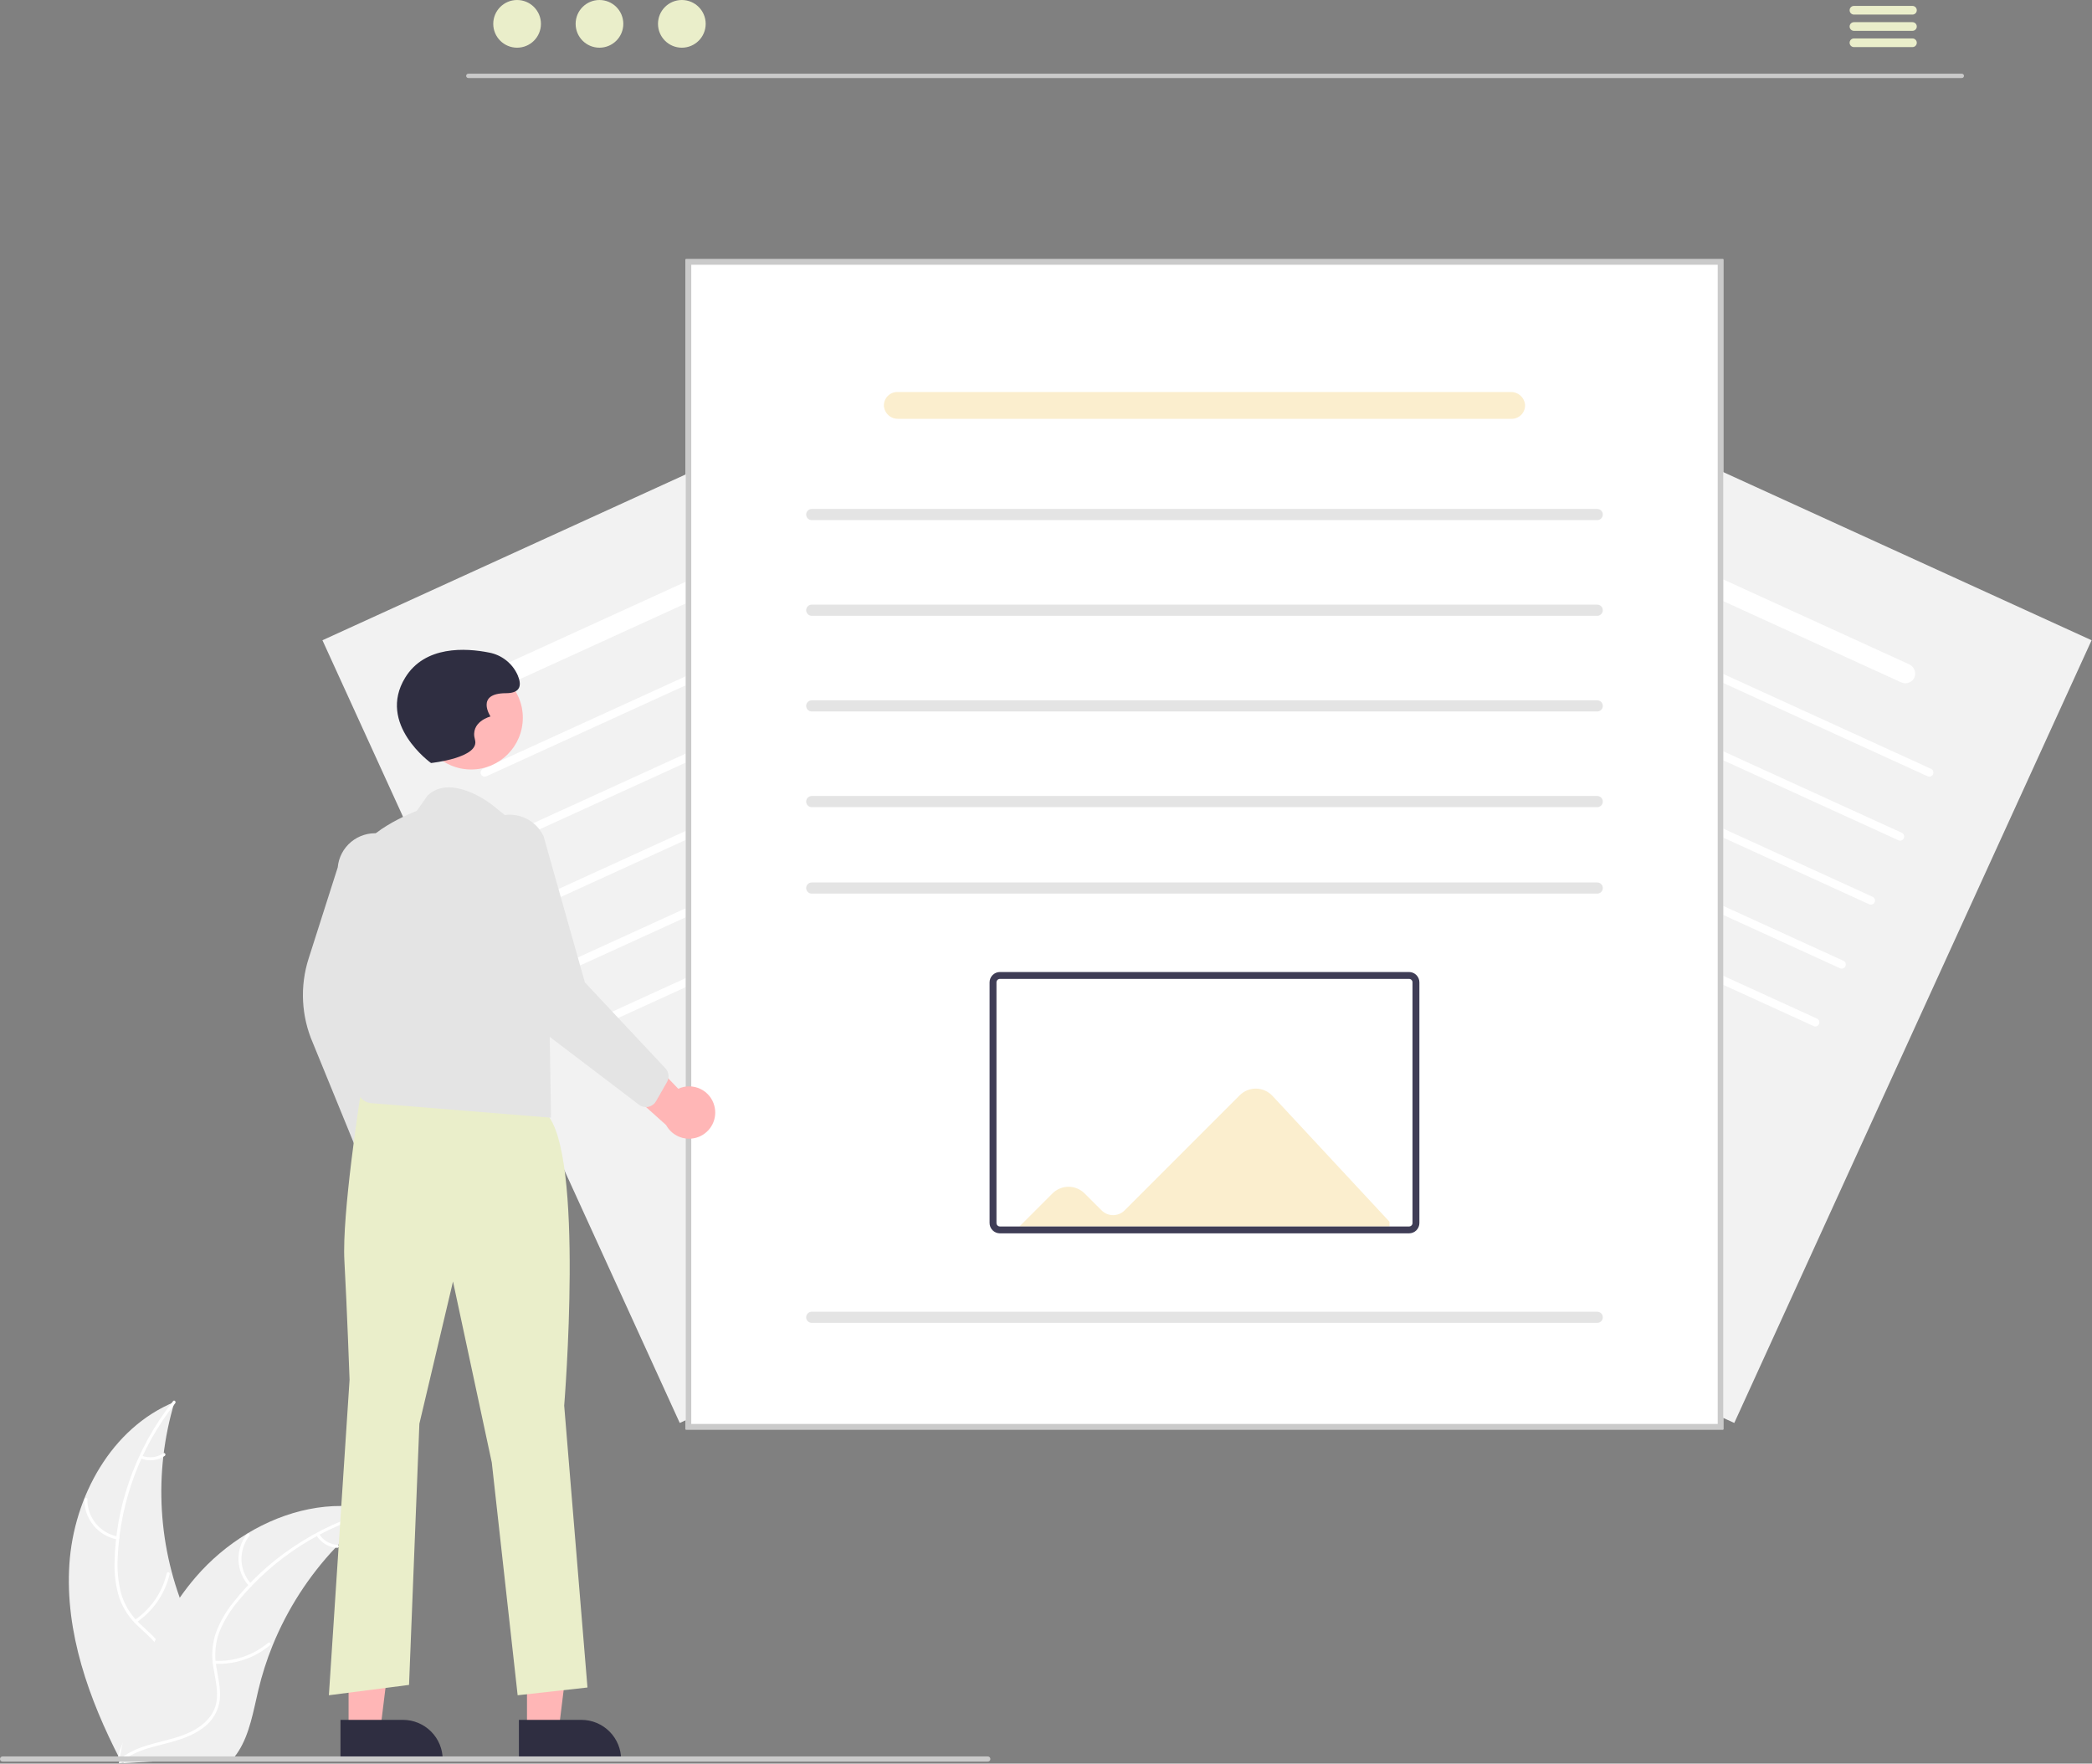 <svg width="809" height="682" viewBox="0 0 809 682" fill="none" xmlns="http://www.w3.org/2000/svg">
<rect x="0" y="0" width="809" height="682" fill="#808080" stroke="none"/>
<g clip-path="url(#clip0_523_503)">
<path d="M670.665 550.261L402.32 427.756L540.495 125.086L808.84 247.59L670.665 550.261Z" fill="#F2F2F2"/>
<path d="M711.544 374.425L508.399 281.686C508.016 281.511 507.719 281.191 507.572 280.797C507.425 280.403 507.44 279.967 507.615 279.584C507.79 279.202 508.109 278.904 508.503 278.757C508.897 278.61 509.334 278.626 509.716 278.8L712.861 371.54C713.244 371.714 713.541 372.034 713.688 372.428C713.835 372.822 713.82 373.258 713.645 373.641C713.47 374.024 713.151 374.321 712.757 374.468C712.363 374.615 711.926 374.6 711.544 374.425Z" fill="white"/>
<path d="M722.84 349.681L519.695 256.941C519.505 256.855 519.335 256.732 519.193 256.58C519.051 256.427 518.94 256.248 518.868 256.053C518.795 255.858 518.761 255.651 518.769 255.442C518.776 255.234 518.824 255.03 518.911 254.84C518.997 254.651 519.12 254.48 519.273 254.338C519.425 254.196 519.604 254.086 519.799 254.013C519.994 253.94 520.202 253.906 520.41 253.914C520.618 253.921 520.823 253.97 521.012 254.056L724.157 346.795C724.346 346.882 724.517 347.005 724.659 347.157C724.801 347.31 724.911 347.489 724.984 347.684C725.057 347.879 725.091 348.086 725.083 348.295C725.076 348.503 725.027 348.707 724.941 348.897C724.854 349.086 724.731 349.257 724.579 349.399C724.427 349.541 724.248 349.651 724.053 349.724C723.857 349.797 723.65 349.831 723.442 349.823C723.234 349.816 723.029 349.767 722.84 349.681Z" fill="white"/>
<path d="M734.136 324.937L530.992 232.197C530.802 232.111 530.632 231.988 530.49 231.835C530.348 231.683 530.237 231.504 530.165 231.309C530.092 231.114 530.058 230.906 530.065 230.698C530.073 230.49 530.121 230.285 530.208 230.096C530.294 229.906 530.417 229.736 530.57 229.594C530.722 229.452 530.901 229.341 531.096 229.269C531.291 229.196 531.499 229.162 531.707 229.17C531.915 229.177 532.12 229.225 532.309 229.312L735.454 322.051C735.835 322.226 736.132 322.546 736.279 322.94C736.425 323.333 736.409 323.769 736.235 324.151C736.06 324.533 735.742 324.831 735.348 324.978C734.955 325.125 734.519 325.11 734.136 324.937Z" fill="white"/>
<path d="M745.432 300.192L542.288 207.453C542.098 207.366 541.928 207.244 541.786 207.091C541.644 206.939 541.533 206.76 541.46 206.565C541.388 206.37 541.354 206.162 541.361 205.954C541.369 205.746 541.417 205.541 541.504 205.352C541.59 205.162 541.713 204.992 541.865 204.85C542.018 204.708 542.197 204.597 542.392 204.524C542.587 204.452 542.795 204.418 543.003 204.425C543.211 204.433 543.415 204.481 543.605 204.568L746.75 297.307C746.939 297.393 747.11 297.516 747.251 297.669C747.393 297.821 747.504 298 747.577 298.195C747.65 298.39 747.683 298.598 747.676 298.806C747.668 299.014 747.62 299.219 747.534 299.408C747.447 299.598 747.324 299.768 747.172 299.91C747.019 300.052 746.84 300.163 746.645 300.236C746.45 300.308 746.243 300.342 746.035 300.335C745.826 300.327 745.622 300.279 745.432 300.192Z" fill="white"/>
<path d="M701.335 396.787L498.19 304.048C498.001 303.961 497.83 303.838 497.688 303.686C497.546 303.534 497.436 303.355 497.363 303.16C497.29 302.964 497.256 302.757 497.264 302.549C497.271 302.341 497.319 302.136 497.406 301.946C497.492 301.757 497.615 301.586 497.768 301.445C497.92 301.303 498.099 301.192 498.294 301.119C498.489 301.046 498.697 301.013 498.905 301.02C499.113 301.028 499.318 301.076 499.507 301.162L702.652 393.902C703.035 394.076 703.332 394.396 703.479 394.79C703.626 395.184 703.611 395.621 703.436 396.003C703.261 396.386 702.942 396.683 702.548 396.83C702.154 396.977 701.717 396.962 701.335 396.787Z" fill="white"/>
<path d="M735.258 263.895L576.576 191.454C575.683 191.069 574.963 190.37 574.552 189.489C574.14 188.608 574.067 187.606 574.346 186.675C574.517 186.169 574.792 185.704 575.154 185.311C575.515 184.918 575.955 184.605 576.446 184.392C576.936 184.18 577.465 184.073 577.999 184.078C578.534 184.083 579.061 184.201 579.547 184.423L738.18 256.842C739.089 257.228 739.823 257.938 740.241 258.833C740.658 259.729 740.73 260.747 740.441 261.692C740.265 262.192 739.987 262.649 739.624 263.035C739.262 263.422 738.823 263.728 738.335 263.936C737.847 264.143 737.322 264.246 736.792 264.239C736.262 264.232 735.74 264.115 735.258 263.895Z" fill="white"/>
<path d="M124.691 247.59L393.036 125.086L531.211 427.756L262.866 550.261L124.691 247.59Z" fill="#F2F2F2"/>
<path d="M221.988 374.425L425.132 281.686C425.322 281.599 425.492 281.476 425.634 281.324C425.776 281.171 425.887 280.992 425.96 280.797C426.032 280.602 426.066 280.395 426.059 280.187C426.051 279.978 426.003 279.774 425.916 279.584C425.83 279.395 425.707 279.224 425.555 279.082C425.402 278.94 425.223 278.83 425.028 278.757C424.833 278.684 424.625 278.651 424.417 278.658C424.209 278.665 424.005 278.714 423.815 278.8L220.67 371.54C220.481 371.626 220.31 371.749 220.169 371.901C220.027 372.054 219.916 372.233 219.843 372.428C219.77 372.623 219.737 372.831 219.744 373.039C219.752 373.247 219.8 373.451 219.886 373.641C219.973 373.83 220.096 374.001 220.248 374.143C220.401 374.285 220.58 374.395 220.775 374.468C220.97 374.541 221.177 374.575 221.385 374.567C221.594 374.56 221.798 374.512 221.988 374.425Z" fill="white"/>
<path d="M210.692 349.681L413.836 256.942C414.219 256.767 414.517 256.447 414.664 256.053C414.811 255.659 414.795 255.223 414.621 254.84C414.446 254.458 414.126 254.16 413.732 254.013C413.338 253.866 412.902 253.881 412.519 254.056L209.375 346.795C209.185 346.882 209.015 347.005 208.873 347.157C208.731 347.31 208.62 347.489 208.547 347.684C208.475 347.879 208.441 348.086 208.448 348.295C208.456 348.503 208.504 348.707 208.591 348.897C208.677 349.086 208.8 349.257 208.952 349.399C209.105 349.541 209.284 349.651 209.479 349.724C209.674 349.797 209.881 349.831 210.09 349.823C210.298 349.816 210.502 349.767 210.692 349.681Z" fill="white"/>
<path d="M199.395 324.937L402.54 232.197C402.923 232.023 403.22 231.703 403.367 231.309C403.514 230.915 403.499 230.479 403.324 230.096C403.149 229.713 402.83 229.416 402.436 229.269C402.042 229.122 401.605 229.137 401.223 229.312L198.078 322.051C197.696 322.226 197.399 322.546 197.252 322.94C197.105 323.333 197.121 323.769 197.296 324.152C197.47 324.534 197.789 324.832 198.183 324.979C198.577 325.126 199.013 325.111 199.395 324.937Z" fill="white"/>
<path d="M188.099 300.192L391.244 207.453C391.433 207.366 391.604 207.244 391.746 207.091C391.888 206.939 391.998 206.76 392.071 206.565C392.144 206.37 392.177 206.162 392.17 205.954C392.163 205.746 392.114 205.541 392.028 205.352C391.941 205.162 391.818 204.992 391.666 204.85C391.514 204.708 391.335 204.597 391.14 204.524C390.944 204.452 390.737 204.418 390.529 204.425C390.321 204.433 390.116 204.481 389.926 204.568L186.782 297.307C186.399 297.482 186.102 297.801 185.955 298.195C185.808 298.589 185.823 299.026 185.998 299.408C186.172 299.791 186.492 300.089 186.886 300.236C187.28 300.383 187.716 300.367 188.099 300.192Z" fill="white"/>
<path d="M232.197 396.787L435.341 304.048C435.724 303.873 436.022 303.554 436.169 303.16C436.316 302.765 436.3 302.329 436.125 301.946C435.951 301.564 435.631 301.266 435.237 301.119C434.843 300.972 434.407 300.988 434.024 301.162L230.879 393.902C230.69 393.988 230.519 394.111 230.377 394.264C230.236 394.416 230.125 394.595 230.052 394.79C229.979 394.985 229.946 395.193 229.953 395.401C229.961 395.609 230.009 395.814 230.095 396.003C230.182 396.193 230.305 396.363 230.457 396.505C230.61 396.647 230.789 396.758 230.984 396.83C231.179 396.903 231.386 396.937 231.594 396.929C231.803 396.922 232.007 396.874 232.197 396.787Z" fill="white"/>
<path d="M198.274 263.895L356.955 191.454C357.848 191.069 358.569 190.37 358.98 189.489C359.391 188.608 359.464 187.606 359.185 186.675C359.015 186.169 358.739 185.704 358.378 185.311C358.016 184.918 357.576 184.605 357.086 184.392C356.596 184.18 356.066 184.073 355.532 184.078C354.998 184.083 354.471 184.201 353.985 184.423L195.351 256.842C194.442 257.228 193.708 257.938 193.291 258.833C192.873 259.729 192.802 260.747 193.09 261.692C193.266 262.192 193.545 262.649 193.907 263.035C194.27 263.422 194.709 263.728 195.197 263.936C195.684 264.143 196.21 264.246 196.739 264.239C197.269 264.232 197.792 264.115 198.274 263.895Z" fill="white"/>
<path d="M26.825 604.978C28.519 578.734 43.142 552.107 67.485 542.155C59.277 569.551 61.025 598.967 72.418 625.199C76.848 635.3 82.828 646.073 79.854 656.694C78.004 663.303 72.832 668.582 66.905 672.043C60.979 675.504 54.285 677.383 47.675 679.227L46.421 680.395C34.367 657.022 25.131 631.222 26.825 604.978Z" fill="#F0F0F0"/>
<path d="M67.76 542.633C54.253 559.703 46.468 580.596 45.511 602.343C45.222 607.021 45.672 611.715 46.845 616.253C48.13 620.637 50.565 624.596 53.898 627.72C56.947 630.695 60.41 633.385 62.683 637.05C63.819 638.943 64.541 641.055 64.803 643.246C65.066 645.438 64.861 647.661 64.204 649.768C62.704 655.062 59.391 659.501 56 663.729C52.235 668.424 48.25 673.24 46.887 679.249C46.722 679.977 45.602 679.678 45.767 678.951C48.137 668.498 57.767 662.068 61.976 652.529C63.94 648.078 64.574 643.009 62.222 638.573C60.166 634.694 56.597 631.917 53.483 628.931C50.187 625.931 47.676 622.17 46.169 617.976C44.769 613.512 44.139 608.843 44.306 604.168C44.513 593.638 46.374 583.205 49.823 573.253C53.695 561.872 59.485 551.238 66.943 541.81C67.405 541.227 68.219 542.053 67.76 542.633Z" fill="white"/>
<path d="M45.407 595.322C41.78 594.666 38.504 592.743 36.165 589.895C33.826 587.046 32.575 583.46 32.636 579.774C32.64 579.624 32.702 579.481 32.809 579.376C32.916 579.27 33.06 579.211 33.21 579.209C33.361 579.208 33.506 579.265 33.615 579.368C33.724 579.472 33.789 579.613 33.795 579.764C33.732 583.195 34.898 586.536 37.081 589.184C39.265 591.831 42.324 593.611 45.705 594.202C46.439 594.331 46.137 595.451 45.407 595.322Z" fill="white"/>
<path d="M52.154 626.415C58.382 622.176 62.785 615.745 64.483 608.405C64.65 607.677 65.77 607.976 65.603 608.702C63.822 616.338 59.227 623.021 52.735 627.417C52.116 627.836 51.538 626.831 52.154 626.415Z" fill="white"/>
<path d="M54.834 562.905C56.184 563.451 57.649 563.653 59.097 563.493C60.545 563.333 61.931 562.816 63.129 561.989C63.743 561.562 64.32 562.568 63.711 562.991C62.382 563.9 60.851 564.469 59.252 564.649C57.653 564.829 56.034 564.615 54.536 564.025C54.39 563.981 54.267 563.884 54.19 563.752C54.114 563.62 54.09 563.464 54.125 563.316C54.165 563.168 54.262 563.042 54.395 562.965C54.528 562.888 54.685 562.866 54.834 562.905Z" fill="white"/>
<path d="M145.979 584.194C145.604 584.471 145.228 584.748 144.853 585.035C139.824 588.786 135.109 592.94 130.753 597.455C130.411 597.798 130.069 598.152 129.737 598.505C119.359 609.494 111.112 622.314 105.414 636.315C103.151 641.888 101.317 647.625 99.925 653.476C98.003 661.557 96.562 670.472 92.211 677.247C91.765 677.959 91.276 678.643 90.745 679.294L47.944 681.833C47.843 681.79 47.743 681.757 47.643 681.714L45.938 681.894C45.989 681.587 46.048 681.27 46.099 680.963C46.128 680.785 46.166 680.606 46.195 680.428C46.217 680.309 46.239 680.19 46.252 680.082C46.26 680.042 46.267 680.002 46.275 679.972C46.288 679.864 46.312 679.764 46.326 679.666C46.652 677.892 46.991 676.118 47.343 674.343C47.342 674.333 47.342 674.333 47.351 674.323C50.068 660.805 53.936 647.394 59.718 634.998C59.892 634.625 60.065 634.242 60.258 633.868C62.895 628.295 65.983 622.946 69.492 617.876C71.422 615.106 73.49 612.435 75.691 609.874C81.388 603.268 88.089 597.599 95.547 593.076C110.418 584.06 128.006 579.9 144.706 583.878C145.133 583.98 145.551 584.082 145.979 584.194Z" fill="#F0F0F0"/>
<path d="M145.916 584.743C124.853 590.241 106.059 602.235 92.201 619.022C89.154 622.583 86.687 626.602 84.891 630.932C83.278 635.205 82.839 639.833 83.619 644.334C84.262 648.545 85.408 652.778 85.016 657.073C84.783 659.268 84.089 661.389 82.978 663.297C81.868 665.205 80.367 666.856 78.573 668.144C74.188 671.467 68.87 673.016 63.617 674.351C57.784 675.832 51.703 677.279 46.997 681.256C46.427 681.738 45.713 680.825 46.282 680.344C54.468 673.424 66.028 674.089 75.132 669.006C79.379 666.635 82.938 662.969 83.731 658.011C84.424 653.676 83.247 649.31 82.559 645.051C81.733 640.672 81.993 636.157 83.314 631.9C84.884 627.494 87.192 623.386 90.139 619.754C96.645 611.471 104.413 604.262 113.158 598.391C123.101 591.636 134.127 586.632 145.758 583.594C146.478 583.407 146.631 584.556 145.916 584.743Z" fill="white"/>
<path d="M96.344 613.354C93.843 610.647 92.386 607.139 92.233 603.456C92.08 599.774 93.241 596.157 95.508 593.251C95.969 592.665 96.902 593.353 96.441 593.94C94.324 596.642 93.243 600.012 93.393 603.44C93.542 606.869 94.913 610.132 97.256 612.639C97.765 613.184 96.85 613.897 96.344 613.354Z" fill="white"/>
<path d="M83.011 642.242C90.536 642.607 97.923 640.123 103.698 635.284C104.27 634.805 104.984 635.717 104.413 636.197C98.394 641.221 90.702 643.79 82.872 643.392C82.125 643.354 82.269 642.203 83.011 642.242Z" fill="white"/>
<path d="M123.389 593.146C124.138 594.395 125.186 595.438 126.438 596.182C127.691 596.927 129.108 597.348 130.563 597.409C131.31 597.438 131.166 598.588 130.424 598.56C128.817 598.485 127.252 598.018 125.866 597.198C124.481 596.379 123.317 595.234 122.476 593.861C122.386 593.738 122.346 593.586 122.365 593.435C122.383 593.284 122.458 593.145 122.575 593.047C122.696 592.953 122.85 592.911 123.002 592.929C123.154 592.948 123.293 593.025 123.389 593.146Z" fill="white"/>
<path d="M666.417 552.805H265.161V100.222H666.417V552.805Z" fill="white"/>
<path d="M666.417 552.805H265.161V100.222H666.417V552.805ZM267.318 550.648H664.26V102.38H267.318L267.318 550.648Z" fill="#CACACA"/>
<path d="M617.67 312.132H313.908C313.625 312.132 313.344 312.076 313.083 311.968C312.821 311.86 312.583 311.701 312.383 311.5C312.182 311.3 312.024 311.062 311.915 310.8C311.807 310.539 311.751 310.258 311.751 309.975C311.751 309.692 311.807 309.411 311.915 309.149C312.024 308.888 312.182 308.65 312.383 308.449C312.583 308.249 312.821 308.09 313.083 307.982C313.344 307.873 313.625 307.818 313.908 307.818H617.67C618.242 307.818 618.791 308.045 619.196 308.449C619.6 308.854 619.827 309.403 619.827 309.975C619.827 310.547 619.6 311.096 619.196 311.5C618.791 311.905 618.242 312.132 617.67 312.132Z" fill="#E4E4E4"/>
<path d="M617.67 275.132H313.908C313.336 275.132 312.787 274.905 312.383 274.5C311.978 274.096 311.751 273.547 311.751 272.975C311.751 272.403 311.978 271.854 312.383 271.449C312.787 271.045 313.336 270.818 313.908 270.818H617.67C618.242 270.818 618.791 271.045 619.196 271.449C619.6 271.854 619.827 272.403 619.827 272.975C619.827 273.547 619.6 274.096 619.196 274.5C618.791 274.905 618.242 275.132 617.67 275.132Z" fill="#E4E4E4"/>
<path d="M617.67 238.132H313.908C313.625 238.132 313.344 238.076 313.083 237.968C312.821 237.86 312.583 237.701 312.383 237.5C312.182 237.3 312.024 237.062 311.915 236.8C311.807 236.539 311.751 236.258 311.751 235.975C311.751 235.692 311.807 235.411 311.915 235.149C312.024 234.888 312.182 234.65 312.383 234.449C312.583 234.249 312.821 234.09 313.083 233.982C313.344 233.873 313.625 233.818 313.908 233.818H617.67C618.242 233.818 618.791 234.045 619.196 234.449C619.6 234.854 619.827 235.403 619.827 235.975C619.827 236.547 619.6 237.096 619.196 237.5C618.791 237.905 618.242 238.132 617.67 238.132Z" fill="#E4E4E4"/>
<path d="M617.67 201.132H313.908C313.336 201.132 312.787 200.905 312.383 200.5C311.978 200.096 311.751 199.547 311.751 198.975C311.751 198.403 311.978 197.854 312.383 197.449C312.787 197.045 313.336 196.818 313.908 196.818H617.67C618.242 196.818 618.791 197.045 619.196 197.449C619.6 197.854 619.827 198.403 619.827 198.975C619.827 199.547 619.6 200.096 619.196 200.5C618.791 200.905 618.242 201.132 617.67 201.132Z" fill="#E4E4E4"/>
<path d="M617.67 345.57H313.908C313.336 345.57 312.787 345.343 312.383 344.938C311.978 344.534 311.751 343.985 311.751 343.413C311.751 342.841 311.978 342.292 312.383 341.887C312.787 341.483 313.336 341.256 313.908 341.256H617.67C618.242 341.256 618.791 341.483 619.196 341.887C619.6 342.292 619.827 342.841 619.827 343.413C619.827 343.985 619.6 344.534 619.196 344.938C618.791 345.343 618.242 345.57 617.67 345.57Z" fill="#E4E4E4"/>
<path d="M617.67 511.57H313.908C313.336 511.57 312.787 511.343 312.383 510.938C311.978 510.534 311.751 509.985 311.751 509.413C311.751 508.841 311.978 508.292 312.383 507.888C312.787 507.483 313.336 507.256 313.908 507.256H617.67C618.242 507.256 618.791 507.483 619.196 507.888C619.6 508.292 619.827 508.841 619.827 509.413C619.827 509.985 619.6 510.534 619.196 510.938C618.791 511.343 618.242 511.57 617.67 511.57Z" fill="#E4E4E4"/>
<path d="M544.905 476.941H386.674C385.616 476.939 384.602 476.519 383.854 475.771C383.106 475.023 382.686 474.009 382.685 472.952V379.874C382.686 378.817 383.106 377.803 383.854 377.055C384.602 376.307 385.616 375.887 386.674 375.885H544.905C545.962 375.887 546.976 376.307 547.724 377.055C548.472 377.803 548.892 378.817 548.894 379.874V472.952C548.892 474.009 548.472 475.023 547.724 475.771C546.976 476.519 545.962 476.939 544.905 476.941Z" fill="white"/>
<path d="M492.064 423.767C491.259 422.905 490.288 422.213 489.21 421.734C488.132 421.254 486.969 420.996 485.789 420.975C484.609 420.954 483.438 421.17 482.343 421.611C481.249 422.052 480.254 422.708 479.418 423.541L434.888 468.072C433.712 469.246 432.118 469.906 430.456 469.908C428.795 469.911 427.199 469.255 426.019 468.085L419.424 461.503C418.609 460.687 417.641 460.04 416.575 459.599C415.51 459.157 414.368 458.93 413.214 458.93C412.061 458.93 410.919 459.157 409.853 459.599C408.788 460.04 407.82 460.687 407.005 461.503L394.24 474.281H537.339V472.46L492.064 423.767Z" fill="#FBEECE"/>
<path d="M544.905 476.941H386.674C385.616 476.939 384.602 476.519 383.854 475.771C383.106 475.023 382.686 474.009 382.685 472.952V379.874C382.686 378.817 383.106 377.803 383.854 377.055C384.602 376.307 385.616 375.887 386.674 375.885H544.905C545.962 375.887 546.976 376.307 547.724 377.055C548.472 377.803 548.892 378.817 548.894 379.874V472.952C548.892 474.009 548.472 475.023 547.724 475.771C546.976 476.519 545.962 476.939 544.905 476.941ZM386.674 378.545C386.321 378.545 385.983 378.685 385.734 378.935C385.485 379.184 385.344 379.522 385.344 379.875V472.952C385.344 473.304 385.485 473.642 385.734 473.891C385.983 474.141 386.321 474.281 386.674 474.281H544.905C545.257 474.281 545.595 474.141 545.844 473.891C546.094 473.642 546.234 473.304 546.234 472.952V379.874C546.234 379.522 546.094 379.184 545.844 378.935C545.595 378.685 545.257 378.545 544.905 378.545L386.674 378.545Z" fill="#3F3D56"/>
<path d="M163.438 461.382C163.839 459.968 163.925 458.483 163.69 457.032C163.455 455.581 162.905 454.199 162.078 452.983C161.252 451.767 160.168 450.748 158.905 449.996C157.642 449.245 156.229 448.779 154.766 448.633L146.475 413.873L133.768 427.414L143.589 458.346C143.506 460.82 144.333 463.238 145.913 465.143C147.494 467.048 149.718 468.306 152.165 468.681C154.611 469.055 157.11 468.519 159.188 467.173C161.266 465.828 162.778 463.768 163.438 461.382Z" fill="#FFB6B6"/>
<path d="M141.276 448.775C140.676 448.575 140.125 448.251 139.659 447.825C139.192 447.398 138.821 446.878 138.568 446.299L120.989 403.301C116.507 392.993 115.921 381.407 119.341 370.699L130.605 335.416C130.777 333.518 131.32 331.673 132.205 329.986C133.09 328.298 134.299 326.802 135.762 325.582C137.226 324.363 138.916 323.443 140.735 322.877C142.554 322.311 144.467 322.109 146.364 322.282C148.261 322.456 150.106 323.002 151.792 323.889C153.478 324.776 154.973 325.987 156.191 327.452C157.409 328.917 158.326 330.608 158.89 332.428C159.454 334.247 159.654 336.161 159.478 338.058L144.54 394.873L154.545 439.495C154.701 440.407 154.574 441.344 154.181 442.181C153.787 443.018 153.146 443.714 152.344 444.174L144.928 448.412C144.133 448.866 143.218 449.067 142.305 448.987C141.955 448.957 141.609 448.886 141.276 448.775Z" fill="#E4E4E4"/>
<path d="M203.799 669.082H216.058L221.891 621.794H203.796L203.799 669.082Z" fill="#FFB6B6"/>
<path d="M200.671 665.079L224.815 665.078H224.816C228.897 665.079 232.81 666.7 235.695 669.585C238.581 672.471 240.202 676.384 240.202 680.465V680.965L200.672 680.966L200.671 665.079Z" fill="#2F2E41"/>
<path d="M134.799 669.082H147.058L152.891 621.794H134.796L134.799 669.082Z" fill="#FFB6B6"/>
<path d="M131.671 665.079L155.815 665.078H155.816C159.897 665.079 163.81 666.7 166.695 669.585C169.581 672.471 171.202 676.384 171.202 680.465V680.965L131.672 680.966L131.671 665.079Z" fill="#2F2E41"/>
<path d="M211.181 430.565L139.284 424.239C139.284 424.239 132.181 469.565 133.181 487.565C134.181 505.565 135.181 533.565 135.181 533.565L127.181 655.565L158.181 651.565L162.181 550.565L175.181 495.565L190.181 565.565L200.181 655.565L227.181 652.565L218.181 543.565C218.181 543.565 226.181 445.565 211.181 430.565Z" fill="#EAEECA"/>
<path d="M182.181 297.565C193.226 297.565 202.181 288.611 202.181 277.565C202.181 266.519 193.226 257.565 182.181 257.565C171.135 257.565 162.181 266.519 162.181 277.565C162.181 288.611 171.135 297.565 182.181 297.565Z" fill="#FFB8B8"/>
<path d="M204.082 322.222L189.798 310.851C189.798 310.851 174.329 298.915 165.255 307.74L161.181 313.565C161.181 313.565 138.082 322.222 138.082 333.222L139.181 393.565C139.181 393.565 131.181 424.565 143.181 426.565L213.082 432.222L212.181 374.565L204.082 322.222Z" fill="#E4E4E4"/>
<path d="M166.681 295.065C166.681 295.065 145.681 280.065 156.681 262.065C164.312 249.578 180.125 250.566 189.095 252.343C191.511 252.789 193.783 253.816 195.714 255.335C197.646 256.855 199.179 258.821 200.181 261.065C201.681 264.565 201.681 268.065 195.681 268.065C183.681 268.065 189.681 277.065 189.681 277.065C189.681 277.065 181.681 279.065 183.681 286.065C185.681 293.065 166.681 295.065 166.681 295.065Z" fill="#2F2E41"/>
<path d="M276.239 427.61C275.867 426.188 275.187 424.864 274.248 423.733C273.309 422.603 272.133 421.691 270.803 421.064C269.474 420.436 268.023 420.108 266.553 420.102C265.083 420.096 263.629 420.412 262.295 421.029L237.503 395.293L233.431 413.411L257.598 435.072C258.782 437.246 260.723 438.909 263.051 439.748C265.38 440.586 267.936 440.541 270.233 439.621C272.531 438.701 274.412 436.97 275.519 434.757C276.626 432.543 276.882 430 276.239 427.61Z" fill="#FFB6B6"/>
<path d="M250.746 428.001C250.127 428.134 249.488 428.135 248.87 428.004C248.251 427.873 247.667 427.614 247.156 427.243L210.179 399.126C201.083 392.522 194.695 382.838 192.205 371.876L183.993 335.76C183.176 334.039 182.706 332.173 182.611 330.269C182.516 328.365 182.797 326.462 183.438 324.667C184.079 322.872 185.068 321.221 186.348 319.809C187.628 318.396 189.174 317.25 190.897 316.436C192.621 315.622 194.488 315.156 196.391 315.064C198.295 314.972 200.198 315.257 201.992 315.901C203.786 316.546 205.435 317.538 206.845 318.821C208.254 320.103 209.398 321.651 210.208 323.376L226.188 379.908L257.465 413.269C258.062 413.975 258.429 414.847 258.515 415.768C258.601 416.689 258.402 417.614 257.945 418.418L253.707 425.834C253.253 426.629 252.566 427.267 251.74 427.662C251.423 427.814 251.089 427.928 250.746 428.001Z" fill="#E4E4E4"/>
<path d="M758.656 30.177H181.1C180.878 30.176 180.666 30.088 180.509 29.931C180.353 29.773 180.265 29.561 180.265 29.339C180.265 29.117 180.353 28.904 180.509 28.747C180.666 28.59 180.878 28.501 181.1 28.501H758.656C758.878 28.501 759.09 28.59 759.247 28.747C759.403 28.904 759.491 29.117 759.491 29.339C759.491 29.561 759.403 29.773 759.247 29.931C759.09 30.088 758.878 30.176 758.656 30.177Z" fill="#CACACA"/>
<path d="M199.967 18.442C205.059 18.442 209.188 14.313 209.188 9.221C209.188 4.128 205.059 0 199.967 0C194.874 0 190.746 4.128 190.746 9.221C190.746 14.313 194.874 18.442 199.967 18.442Z" fill="#EAEECA"/>
<path d="M231.821 18.442C236.914 18.442 241.042 14.313 241.042 9.221C241.042 4.128 236.914 0 231.821 0C226.729 0 222.601 4.128 222.601 9.221C222.601 14.313 226.729 18.442 231.821 18.442Z" fill="#EAEECA"/>
<path d="M263.675 18.442C268.767 18.442 272.896 14.313 272.896 9.221C272.896 4.128 268.767 0 263.675 0C258.582 0 254.454 4.128 254.454 9.221C254.454 14.313 258.582 18.442 263.675 18.442Z" fill="#EAEECA"/>
<path d="M739.571 5.64H716.938C716.495 5.638 716.07 5.461 715.757 5.147C715.443 4.833 715.268 4.407 715.268 3.963C715.268 3.52 715.443 3.094 715.757 2.78C716.07 2.466 716.495 2.289 716.938 2.287H739.571C740.015 2.289 740.44 2.466 740.753 2.78C741.066 3.094 741.242 3.52 741.242 3.963C741.242 4.407 741.066 4.833 740.753 5.147C740.44 5.461 740.015 5.638 739.571 5.64Z" fill="#EAEECA"/>
<path d="M739.571 11.927H716.938C716.495 11.925 716.07 11.748 715.757 11.434C715.443 11.12 715.268 10.694 715.268 10.251C715.268 9.807 715.443 9.381 715.757 9.067C716.07 8.753 716.495 8.576 716.938 8.574H739.571C740.015 8.576 740.44 8.753 740.753 9.067C741.066 9.381 741.242 9.807 741.242 10.251C741.242 10.694 741.066 11.12 740.753 11.434C740.44 11.748 740.015 11.925 739.571 11.927Z" fill="#EAEECA"/>
<path d="M739.571 18.214H716.938C716.495 18.212 716.07 18.035 715.757 17.721C715.443 17.407 715.268 16.981 715.268 16.537C715.268 16.094 715.443 15.668 715.757 15.354C716.07 15.04 716.495 14.862 716.938 14.861H739.571C740.015 14.862 740.44 15.04 740.753 15.354C741.066 15.668 741.242 16.094 741.242 16.537C741.242 16.981 741.066 17.407 740.753 17.721C740.44 18.035 740.015 18.212 739.571 18.214Z" fill="#EAEECA"/>
<path d="M382 681.222H1C0.735 681.222 0.48 681.117 0.293 680.93C0.105 680.742 0 680.488 0 680.222C0 679.957 0.105 679.703 0.293 679.515C0.48 679.328 0.735 679.222 1 679.222H382C382.265 679.222 382.52 679.328 382.707 679.515C382.895 679.703 383 679.957 383 680.222C383 680.488 382.895 680.742 382.707 680.93C382.52 681.117 382.265 681.222 382 681.222Z" fill="#CACACA"/>
<path d="M584.575 161.965H347.299C345.977 161.994 344.69 161.536 343.684 160.678C342.677 159.82 342.021 158.622 341.84 157.312C341.765 156.589 341.843 155.858 342.068 155.167C342.294 154.477 342.662 153.841 343.148 153.301C343.635 152.762 344.23 152.33 344.893 152.035C345.557 151.739 346.276 151.587 347.003 151.587H584.207C585.55 151.551 586.859 152.014 587.882 152.887C588.904 153.759 589.568 154.979 589.745 156.311C589.809 157.029 589.723 157.752 589.493 158.435C589.262 159.118 588.892 159.745 588.406 160.277C587.92 160.809 587.328 161.234 586.668 161.524C586.009 161.815 585.296 161.965 584.575 161.965Z" fill="#FBEECE"/>
</g>
<defs>
<clipPath id="clip0_523_503">
<rect width="808.841" height="681.894" fill="white"/>
</clipPath>
</defs>
</svg>
